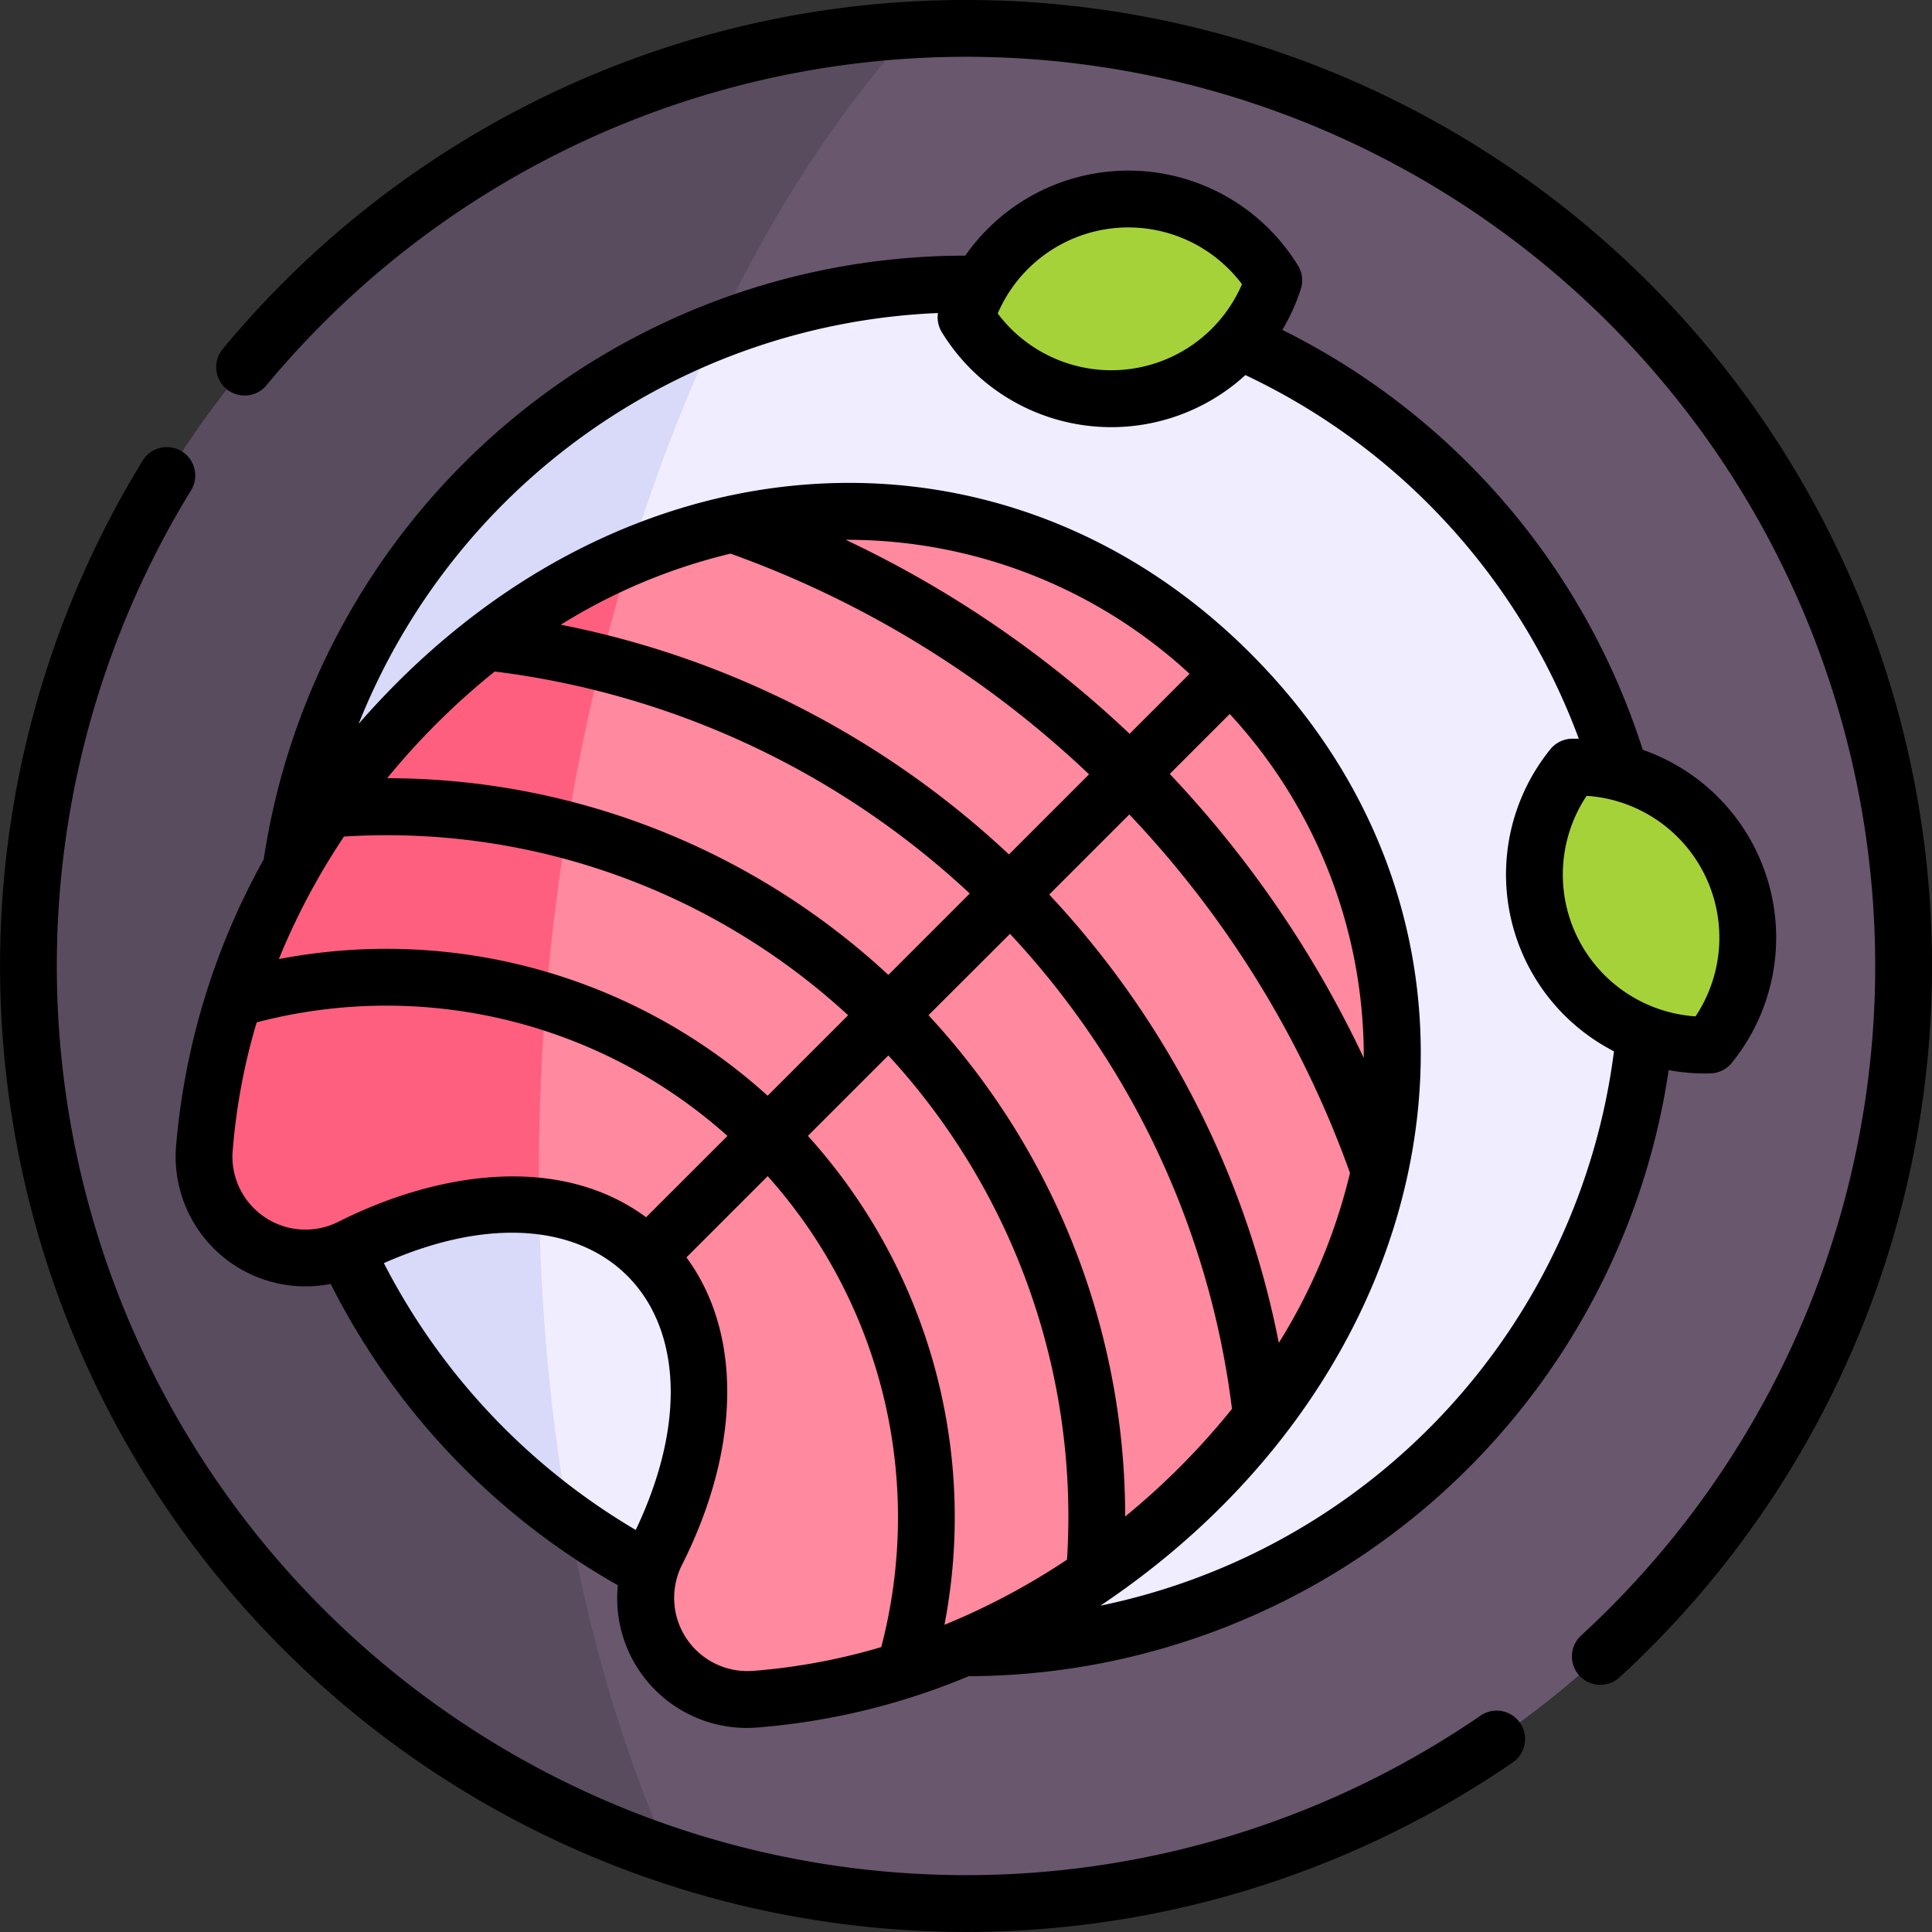 <svg xmlns="http://www.w3.org/2000/svg" width="84.418" height="84.418" viewBox="0 0 84.418 84.418">
  <rect x="0" y="0" width="84.418" height="84.418" fill="#333333" stroke="none"/>
  <g id="Grupo_1107988" data-name="Grupo 1107988" transform="translate(0)">
    <g id="Grupo_1107970" data-name="Grupo 1107970" transform="translate(0)">
      <path id="Trazado_898122" data-name="Trazado 898122" d="M113.2,48.5a40.966,40.966,0,0,0-43.317-40.9C30.019,16.889,23.729,69.636,59.27,87.378A40.993,40.993,0,0,0,113.2,48.5Z" transform="translate(-30.019 -6.295)" fill="#69576e"/>
      <path id="Trazado_898123" data-name="Trazado 898123" d="M46.147,7.945A40.973,40.973,0,0,0,35.539,87.718C24.8,63.6,29.713,26.023,46.147,7.945Z" transform="translate(-6.288 -6.635)" fill="#594c5e"/>
      <path id="Trazado_898124" data-name="Trazado 898124" d="M153.452,105.089a29.812,29.812,0,0,0-40.687-27.741c-19.648,12.016-18.6,39.41-6.455,51.966a29.8,29.8,0,0,0,47.142-24.225Z" transform="translate(-81.448 -62.88)" fill="#efedff"/>
      <path id="Trazado_898125" data-name="Trazado 898125" d="M94.2,87.752a29.8,29.8,0,0,0-6.455,51.966c-3.017-16.675-.821-36.508,6.455-51.966Z" transform="translate(-62.88 -73.284)" fill="#d9d9f9"/>
      <path id="Trazado_898126" data-name="Trazado 898126" d="M113.179,181a4.437,4.437,0,0,0,4.267,6.444c12.895-.969,24.732-11.232,27.317-23.066,4.062-18.581-14.9-34.486-32.74-26.9-13.194,9.235-14.174,25.418-3.98,28.434a7.778,7.778,0,0,1,4.742,2.157C115.695,170.978,115.667,176.048,113.179,181Z" transform="translate(-84.484 -113.191)" fill="#ff899f"/>
      <path id="Trazado_898127" data-name="Trazado 898127" d="M72.695,147.288a32.251,32.251,0,0,0-14.822,13.669v0a29.734,29.734,0,0,0-3.789,12.259,4.438,4.438,0,0,0,6.444,4.267,14.946,14.946,0,0,1,8.187-1.763A92.89,92.89,0,0,1,72.695,147.288Z" transform="translate(-45.156 -123.003)" fill="#ff5f7f"/>
      <path id="Trazado_898128" data-name="Trazado 898128" d="M415.151,207.444a7.447,7.447,0,0,1-.9,7.995,7.448,7.448,0,0,1-6-12.14,7.446,7.446,0,0,1,6.9,4.145Z" transform="translate(-339.55 -169.777)" fill="#a6d239"/>
      <path id="Trazado_898129" data-name="Trazado 898129" d="M269.446,56.265A7.449,7.449,0,0,1,256,57.877a7.447,7.447,0,0,1,13.446-1.612Z" transform="translate(-213.791 -44.013)" fill="#a6d239"/>
      <path id="Trazado_898130" data-name="Trazado 898130" d="M64.694,173.742A39.732,39.732,0,0,1,8.366,120.174a1.241,1.241,0,0,0-2.113-1.3A42.214,42.214,0,0,0,66.1,175.788a1.241,1.241,0,0,0-1.407-2.046Z" transform="translate(0 -98.779)"/>
      <path id="Trazado_898131" data-name="Trazado 898131" d="M90.056,0A42.107,42.107,0,0,0,57.58,15.248a1.241,1.241,0,0,0,1.91,1.587,39.726,39.726,0,1,1,57.443,54.628,1.241,1.241,0,1,0,1.68,1.828A42.208,42.208,0,0,0,90.056,0Z" transform="translate(-47.847)"/>
      <path id="Trazado_898132" data-name="Trazado 898132" d="M95.582,49.361a8.692,8.692,0,0,0-14.537-.432,30.994,30.994,0,0,0-30.653,26.38,31.1,31.1,0,0,0-3.833,12.57,5.671,5.671,0,0,0,6.759,5.978,31.3,31.3,0,0,0,12.548,13.167,5.664,5.664,0,0,0,6.057,6.22A30.091,30.091,0,0,0,81.195,111a31.041,31.041,0,0,0,30.587-26.484,8.63,8.63,0,0,0,1.828.143,1.241,1.241,0,0,0,.928-.459,8.69,8.69,0,0,0-3.89-13.679A30.967,30.967,0,0,0,94.9,52.173a8.648,8.648,0,0,0,.807-1.783,1.241,1.241,0,0,0-.123-1.029Zm-2.445.815a6.212,6.212,0,0,1-10.673,1.28A6.211,6.211,0,0,1,93.137,50.176Zm-13,58.576A24.833,24.833,0,0,0,74.169,87.39l3.516-3.516a29.751,29.751,0,0,1,7.807,22.032A30.379,30.379,0,0,1,80.138,108.752ZM53.9,74.311a29.755,29.755,0,0,1,22.027,7.808l-3.516,3.516a24.831,24.831,0,0,0-21.358-5.97A29.987,29.987,0,0,1,53.9,74.311Zm34.133,29.712a32.222,32.222,0,0,0-8.594-21.906L83,78.561a37.134,37.134,0,0,1,9.7,20.758,31.912,31.912,0,0,1-4.665,4.7Zm6.713-7.592A39.888,39.888,0,0,0,84.714,76.845l3.5-3.5a44.647,44.647,0,0,1,9.643,15.666A24.983,24.983,0,0,1,94.748,96.431Zm3.711-12.449a47.535,47.535,0,0,0-8.476-12.407l2.62-2.62A22.059,22.059,0,0,1,98.459,83.982ZM88.227,69.821A47.57,47.57,0,0,0,75.82,61.344,22.061,22.061,0,0,1,90.847,67.2ZM70.789,61.949a44.648,44.648,0,0,1,15.666,9.643l-3.5,3.5A39.886,39.886,0,0,0,63.372,65.055a24.983,24.983,0,0,1,7.418-3.106ZM60.484,67.1a37.133,37.133,0,0,1,20.758,9.7l-3.556,3.556a32.219,32.219,0,0,0-21.9-8.594A31.767,31.767,0,0,1,60.484,67.1ZM49.035,88.065a27.074,27.074,0,0,1,1.049-5.635,22.354,22.354,0,0,1,20.571,4.963L67.1,90.945c-3.822-2.818-9.178-1.947-13.426.188a3.193,3.193,0,0,1-4.642-3.069Zm6.606,4.885c9.54-4.233,15.508,2.183,11.007,11.659A28.811,28.811,0,0,1,55.641,92.949Zm16.1,17.818a3.2,3.2,0,0,1-3.065-4.648c2.575-5.12,2.613-10.13.186-13.42l3.551-3.551a22.355,22.355,0,0,1,4.961,20.578,27.007,27.007,0,0,1-5.634,1.042Zm41.217-28.6a6.211,6.211,0,0,1-4.763-9.636A6.209,6.209,0,0,1,112.955,82.168Zm-5.1-12.132q-.157,0-.315,0a1.242,1.242,0,0,0-.93.459,8.689,8.689,0,0,0,2.778,13.2,28.41,28.41,0,0,1-22.44,24.222C102.285,97.65,105.848,78.642,93.5,66.3c-10.825-10.825-27.664-9.88-38.961,3.088A28.524,28.524,0,0,1,79.853,51.436a1.24,1.24,0,0,0,.167.834,8.682,8.682,0,0,0,13.266,1.877A28.5,28.5,0,0,1,107.854,70.036Z" transform="translate(-38.869 -37.758)"/>
    </g>
  </g>
</svg>
